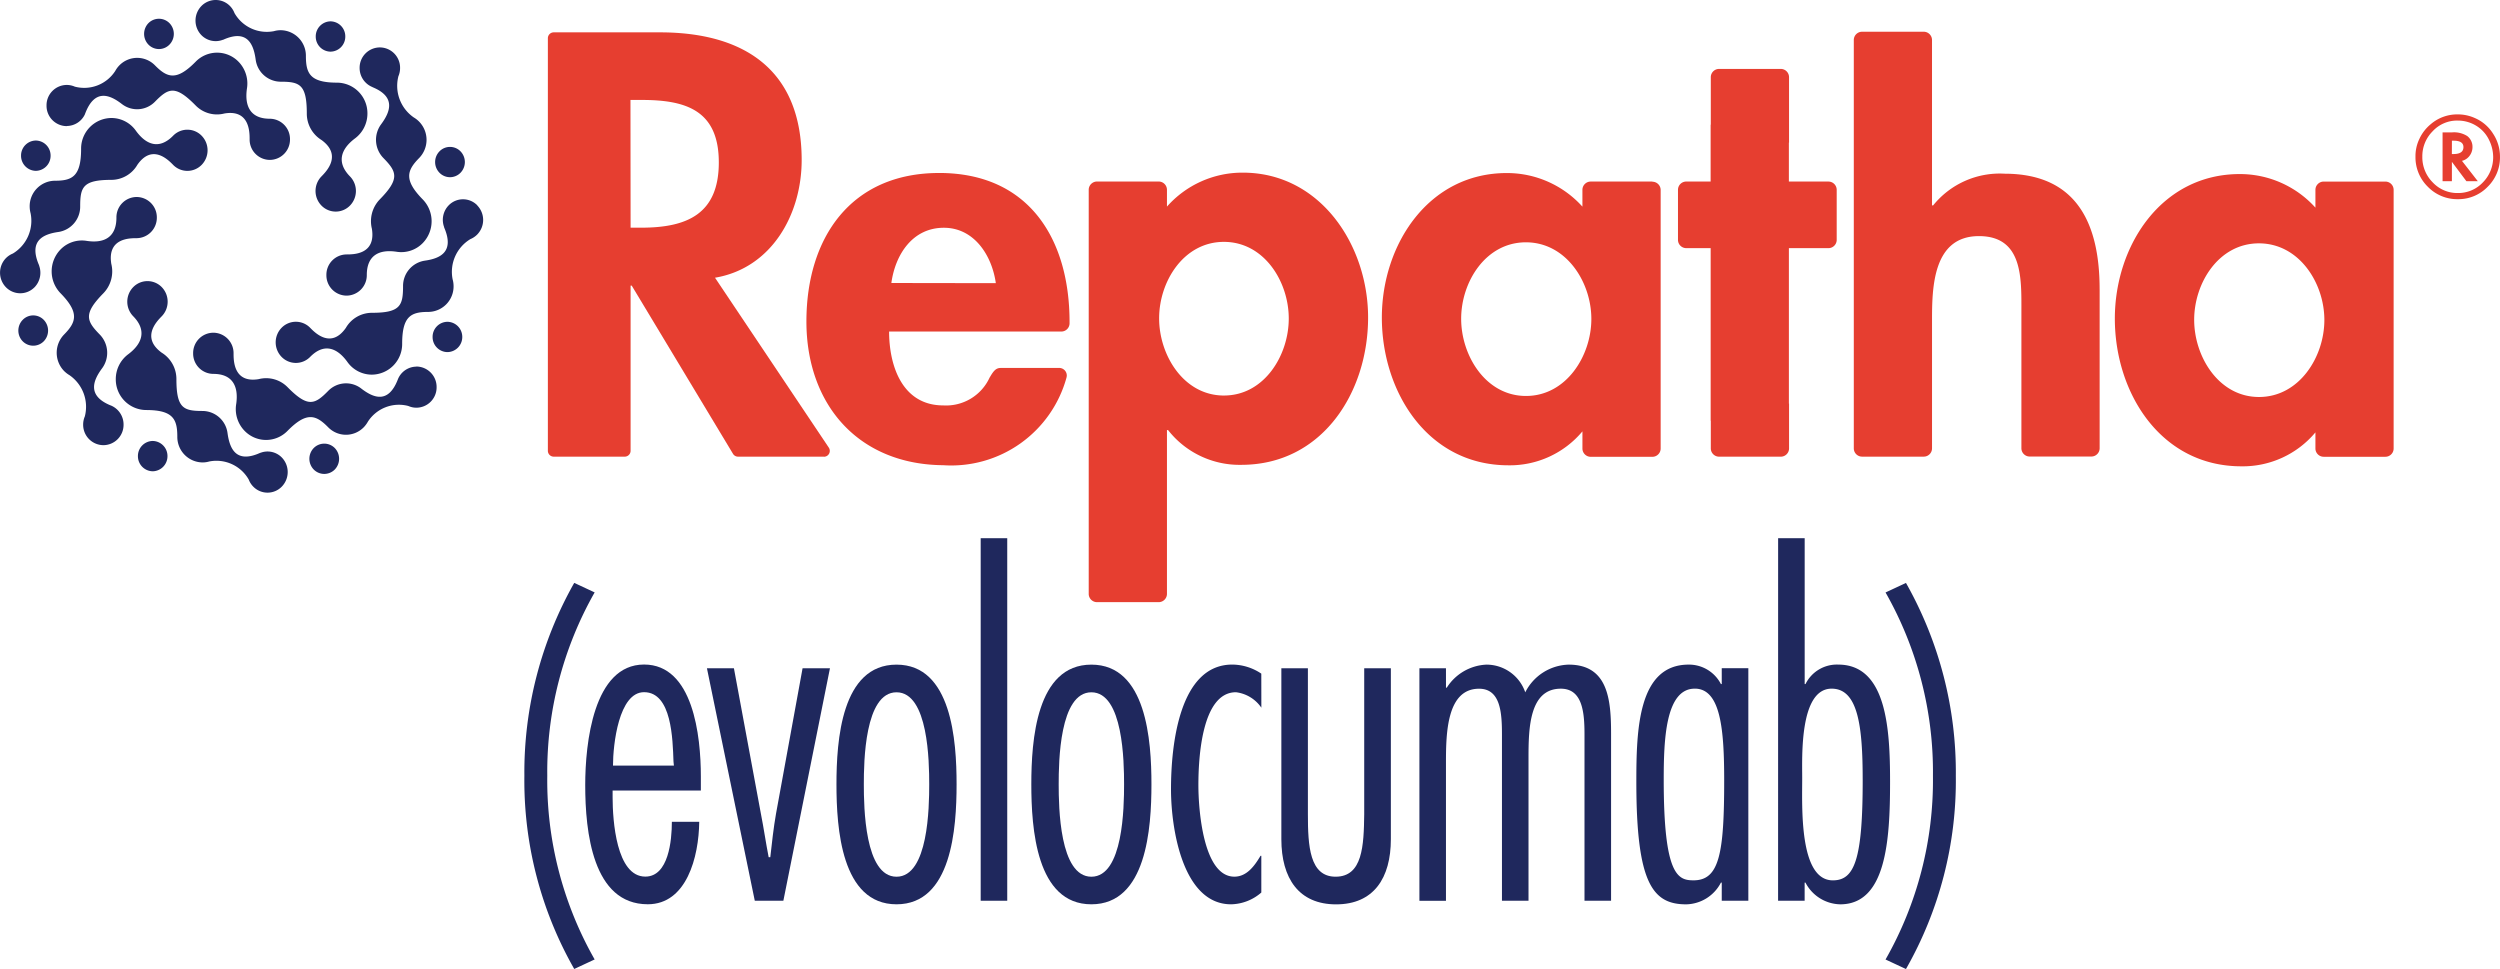 <svg xmlns="http://www.w3.org/2000/svg" xmlns:xlink="http://www.w3.org/1999/xlink" width="135.38" height="52.475" viewBox="0 0 135.38 52.475"><defs><clipPath id="a"><path d="M0-1347.777H135.38v52.475H0Z" transform="translate(0 1347.777)" fill="none"/></clipPath></defs><g transform="translate(0 0)"><g clip-path="url(#a)"><g transform="translate(2.518 2.852)"><path d="M-27.026-98.015a1.091,1.091,0,0,0,.994-.654v0s0,0,0-.007.013-.03.018-.046c.512-1.311,1.31-1,1.984-.476a1.347,1.347,0,0,0,1.782-.132h0c.729-.744,1.1-.918,2.2.2a1.615,1.615,0,0,0,1.564.437h0c1.36-.227,1.363,1.007,1.363,1.4a1.1,1.1,0,0,0,1.092,1.114,1.1,1.1,0,0,0,1.094-1.114,1.1,1.1,0,0,0-1.094-1.115c-1.038,0-1.376-.67-1.238-1.631l0,0a1.689,1.689,0,0,0-.456-1.457,1.619,1.619,0,0,0-2.321,0c-1.038,1.059-1.543.866-2.2.2a1.348,1.348,0,0,0-1.933,0,1.386,1.386,0,0,0-.221.3h0a2,2,0,0,1-2.191.85,1.088,1.088,0,0,0-.435-.092,1.1,1.1,0,0,0-1.095,1.115,1.1,1.1,0,0,0,1.095,1.115" transform="translate(28.121 101.986)" fill="#1f285d"/></g><g transform="translate(1.135 7.61)"><path d="M-19.868-40.543a.815.815,0,0,0,.8-.822.812.812,0,0,0-.8-.82.812.812,0,0,0-.8.82.815.815,0,0,0,.8.822" transform="translate(20.673 42.185)" fill="#1f285d"/></g><g transform="translate(10.585 0)"><path d="M-36.467-53.242l0,0,.014,0,.032-.014c1.276-.563,1.624.233,1.738,1.091h0a1.375,1.375,0,0,0,1.351,1.191c1.032,0,1.417.147,1.417,1.723a1.679,1.679,0,0,0,.8,1.436h0c1.119.82.265,1.693-.007,1.97a1.13,1.13,0,0,0,0,1.577,1.077,1.077,0,0,0,1.546,0,1.13,1.13,0,0,0,0-1.577c-.734-.747-.509-1.466.255-2.047h0a1.679,1.679,0,0,0,.689-1.359,1.657,1.657,0,0,0-1.641-1.672c-1.47,0-1.691-.5-1.691-1.446a1.381,1.381,0,0,0-1.367-1.394,1.281,1.281,0,0,0-.361.051,2.012,2.012,0,0,1-2.14-.981v0a1.116,1.116,0,0,0-.243-.38,1.08,1.08,0,0,0-1.547,0,1.133,1.133,0,0,0,0,1.578,1.081,1.081,0,0,0,1.158.252" transform="translate(37.944 55.399)" fill="#1f285d"/></g><g transform="translate(7.803 1.014)"><path d="M-33.908-34.586a.832.832,0,0,0,0-1.161.8.8,0,0,0-1.139,0,.836.836,0,0,0,0,1.161.793.793,0,0,0,1.139,0" transform="translate(35.282 35.987)" fill="#1f285d"/></g><g transform="translate(17.674 2.568)"><path d="M-61.695-53.158c1.274.522.97,1.332.458,2.019a1.414,1.414,0,0,0,.13,1.816c.729.744.9,1.126-.193,2.24a1.7,1.7,0,0,0-.429,1.593h0c.223,1.388-.988,1.389-1.372,1.389a1.1,1.1,0,0,0-1.092,1.115A1.1,1.1,0,0,0-63.1-41.87a1.106,1.106,0,0,0,1.095-1.116c0-1.058.657-1.4,1.6-1.262v0a1.617,1.617,0,0,0,1.428-.467,1.694,1.694,0,0,0,0-2.366c-1.038-1.059-.85-1.571-.194-2.24a1.411,1.411,0,0,0,0-1.971,1.382,1.382,0,0,0-.29-.227,2.082,2.082,0,0,1-.832-2.233h0a1.113,1.113,0,0,0,.09-.443A1.1,1.1,0,0,0-61.3-55.311,1.1,1.1,0,0,0-62.394-54.2a1.112,1.112,0,0,0,.7,1.038" transform="translate(64.194 55.311)" fill="#1f285d"/></g><g transform="translate(17.093 1.156)"><path d="M-19.868-40.519a.811.811,0,0,0,.8-.82.812.812,0,0,0-.8-.821.814.814,0,0,0-.8.821.812.812,0,0,0,.8.82" transform="translate(20.673 42.16)" fill="#1f285d"/></g><g transform="translate(14.93 10.792)"><path d="M-269.447-8.058a1.08,1.08,0,0,0-1.547,0,1.129,1.129,0,0,0-.249,1.179h0a.033.033,0,0,0,0,.011c0,.012.01.025.013.037.55,1.3-.229,1.656-1.07,1.772a1.385,1.385,0,0,0-1.167,1.377h0c0,1.053-.144,1.445-1.69,1.445a1.631,1.631,0,0,0-1.408.818v0c-.8,1.141-1.663.271-1.933-.007a1.079,1.079,0,0,0-1.546,0,1.13,1.13,0,0,0,0,1.577,1.079,1.079,0,0,0,1.546,0c.735-.747,1.44-.519,2.008.261v0a1.625,1.625,0,0,0,1.333.7,1.658,1.658,0,0,0,1.642-1.673c0-1.5.489-1.724,1.416-1.724a1.381,1.381,0,0,0,1.368-1.394,1.371,1.371,0,0,0-.051-.369h0a2.067,2.067,0,0,1,.961-2.179,1.146,1.146,0,0,0,.371-.25,1.129,1.129,0,0,0,0-1.576" transform="translate(280.363 8.384)" fill="#1f285d"/></g><g transform="translate(23.562 7.955)"><path d="M-33.923-34.586a.832.832,0,0,0,0-1.161.794.794,0,0,0-1.137,0,.829.829,0,0,0,0,1.161.794.794,0,0,0,1.137,0" transform="translate(35.298 35.987)" fill="#1f285d"/></g><g transform="translate(10.464 18.019)"><path d="M-298.407-45.307a1.092,1.092,0,0,0-1.018.716c-.513,1.3-1.307.986-1.98.464h0a1.347,1.347,0,0,0-1.782.133c-.729.743-1.1.917-2.2-.2a1.625,1.625,0,0,0-1.565-.436h0c-1.36.227-1.36-1.007-1.36-1.4a1.105,1.105,0,0,0-1.095-1.114,1.1,1.1,0,0,0-1.094,1.114,1.1,1.1,0,0,0,1.094,1.116c1.037,0,1.377.67,1.238,1.631h0a1.689,1.689,0,0,0,.457,1.456,1.618,1.618,0,0,0,2.32,0c1.04-1.058,1.543-.866,2.2-.2a1.346,1.346,0,0,0,1.933,0,1.447,1.447,0,0,0,.221-.3,2,2,0,0,1,2.192-.849h0a1.058,1.058,0,0,0,.434.093,1.1,1.1,0,0,0,1.095-1.116,1.105,1.105,0,0,0-1.095-1.114" transform="translate(310.496 47.142)" fill="#1f285d"/></g><g transform="translate(23.421 17.426)"><path d="M-19.868,0a.813.813,0,0,0-.8.822.813.813,0,0,0,.8.819.815.815,0,0,0,.807-.819A.816.816,0,0,0-19.868,0" transform="translate(20.673)" fill="#1f285d"/></g><g transform="translate(6.271 15.222)"><path d="M-193.352-229.522v0a.022.022,0,0,1-.01,0,.328.328,0,0,1-.035.016c-1.276.562-1.623-.233-1.739-1.092a1.373,1.373,0,0,0-1.351-1.189v0c-1.032,0-1.416-.147-1.416-1.723a1.677,1.677,0,0,0-.8-1.436h0c-1.121-.82-.265-1.694.007-1.97a1.134,1.134,0,0,0,0-1.577,1.079,1.079,0,0,0-1.546,0,1.128,1.128,0,0,0,0,1.577c.733.748.508,1.467-.256,2.047h0a1.677,1.677,0,0,0-.688,1.359,1.657,1.657,0,0,0,1.641,1.672c1.47,0,1.691.5,1.691,1.446A1.381,1.381,0,0,0-196.487-229a1.29,1.29,0,0,0,.363-.052,2.012,2.012,0,0,1,2.138.981v0a1.1,1.1,0,0,0,.244.38,1.077,1.077,0,0,0,1.546,0,1.132,1.132,0,0,0,0-1.577,1.077,1.077,0,0,0-1.156-.253" transform="translate(201.185 238.82)" fill="#1f285d"/></g><g transform="translate(16.753 24.022)"><path d="M-5.816-5.937a.834.834,0,0,0,0,1.162.8.8,0,0,0,1.14,0,.838.838,0,0,0,0-1.162.8.8,0,0,0-1.14,0" transform="translate(6.052 6.178)" fill="#1f285d"/></g><g transform="translate(2.797 10.668)"><path d="M-78.815-278.58c-1.27-.522-.967-1.331-.455-2.018h0a1.416,1.416,0,0,0-.129-1.816c-.731-.744-.9-1.127.193-2.24a1.7,1.7,0,0,0,.428-1.593h0c-.223-1.388.987-1.389,1.371-1.389a1.106,1.106,0,0,0,1.095-1.115,1.1,1.1,0,0,0-1.095-1.115,1.1,1.1,0,0,0-1.093,1.115c0,1.058-.656,1.405-1.6,1.263v0a1.612,1.612,0,0,0-1.429.466,1.7,1.7,0,0,0,0,2.365c1.039,1.06.85,1.572.193,2.24a1.418,1.418,0,0,0,0,1.972,1.478,1.478,0,0,0,.291.226,2.08,2.08,0,0,1,.834,2.233,1.126,1.126,0,0,0-.091.444,1.105,1.105,0,0,0,1.094,1.115,1.1,1.1,0,0,0,1.094-1.115,1.115,1.115,0,0,0-.7-1.04" transform="translate(82.008 289.866)" fill="#1f285d"/></g><g transform="translate(7.464 23.879)"><path d="M-19.868,0a.813.813,0,0,0-.8.82.814.814,0,0,0,.8.822.815.815,0,0,0,.8-.822.814.814,0,0,0-.8-.82" transform="translate(20.673 0)" fill="#1f285d"/></g><g transform="translate(0 6.394)"><path d="M-46.114-226.235a1.135,1.135,0,0,0,.249-1.18h0a.077.077,0,0,1,0-.011c0-.012-.01-.023-.015-.035-.55-1.3.23-1.655,1.072-1.773h0a1.385,1.385,0,0,0,1.168-1.377c0-1.052.145-1.443,1.691-1.443a1.634,1.634,0,0,0,1.408-.819v0c.8-1.142,1.662-.272,1.933.006a1.079,1.079,0,0,0,1.546,0,1.129,1.129,0,0,0,0-1.576,1.076,1.076,0,0,0-1.546,0c-.734.747-1.439.518-2.008-.261v0a1.626,1.626,0,0,0-1.333-.7,1.656,1.656,0,0,0-1.641,1.671c0,1.5-.49,1.726-1.417,1.726a1.379,1.379,0,0,0-1.368,1.393,1.456,1.456,0,0,0,.05.369,2.068,2.068,0,0,1-.962,2.181h0a1.118,1.118,0,0,0-.373.248,1.132,1.132,0,0,0,0,1.577,1.082,1.082,0,0,0,1.548,0" transform="translate(47.982 235.4)" fill="#1f285d"/></g><g transform="translate(0.993 17.08)"><path d="M-5.834-5.955a.831.831,0,0,0,0,1.161.8.8,0,0,0,1.139,0,.835.835,0,0,0,0-1.161.793.793,0,0,0-1.139,0" transform="translate(6.071 6.196)" fill="#1f285d"/></g><g transform="translate(28.39 31.566)"><path d="M-66.783-516.1a20.6,20.6,0,0,1-2.7-10.454,20.832,20.832,0,0,1,2.7-10.454l1.106.516a19.664,19.664,0,0,0-2.566,9.938,19.6,19.6,0,0,0,2.566,9.938Z" transform="translate(69.489 537.006)" fill="#1f285d"/></g><g transform="translate(31.69 35.991)"><path d="M-118.547-135.1l-.022-.221c-.044-1.2-.089-3.756-1.594-3.756-1.373,0-1.682,2.848-1.682,3.976Zm-3.319,1.349v.368c0,1.251.2,4.293,1.771,4.293,1.26,0,1.438-1.962,1.438-2.969h1.482c-.022,1.914-.686,4.467-2.787,4.467-2.988,0-3.387-3.928-3.387-6.454,0-2.257.443-6.528,3.187-6.528,2.655,0,3.075,3.853,3.075,6.062v.761Z" transform="translate(123.35 140.569)" fill="#1f285d"/></g><g transform="translate(38.282 36.187)"><path d="M-102.165-310.759h-1.548l-2.591-12.589h1.461l1.461,7.877c.156.786.266,1.57.421,2.356h.088c.088-.786.177-1.6.31-2.356l1.438-7.877h1.483Z" transform="translate(106.304 323.348)" fill="#1f285d"/></g><g transform="translate(45.296 35.991)"><path d="M-36.585-159.919c0,1.227.044,5.006,1.77,5.006s1.771-3.779,1.771-5.006c0-1.2-.044-4.981-1.771-4.981s-1.77,3.779-1.77,4.981m5.023,0c0,2.38-.265,6.5-3.253,6.5s-3.252-4.123-3.252-6.5c0-2.356.265-6.479,3.252-6.479s3.253,4.122,3.253,6.479" transform="translate(38.067 166.398)" fill="#1f285d"/></g><path d="M1365.414-579.585h-1.438v-19.632h1.438Z" transform="translate(-1310.87 628.362)" fill="#1f285d"/><g transform="translate(55.848 35.991)"><path d="M-36.585-159.919c0,1.227.044,5.006,1.77,5.006s1.771-3.779,1.771-5.006c0-1.2-.044-4.981-1.771-4.981s-1.77,3.779-1.77,4.981m5.023,0c0,2.38-.265,6.5-3.253,6.5s-3.252-4.123-3.252-6.5c0-2.356.265-6.479,3.252-6.479s3.253,4.122,3.253,6.479" transform="translate(38.067 166.398)" fill="#1f285d"/></g><g transform="translate(63.414 35.991)"><path d="M-120.726-57.563A1.953,1.953,0,0,0-122.1-58.4c-1.86,0-2.036,3.583-2.036,5.031,0,1.252.243,4.956,1.948,4.956.664,0,1.084-.565,1.416-1.128h.044v1.987a2.563,2.563,0,0,1-1.637.638c-2.613,0-3.254-4.074-3.254-6.234,0-2.379.443-6.748,3.32-6.748a2.853,2.853,0,0,1,1.57.491Z" transform="translate(125.617 59.895)" fill="#1f285d"/></g><g transform="translate(69.387 36.188)"><path d="M-35.493,0V7.9c0,1.717.088,3.387,1.5,3.387,1.462,0,1.528-1.669,1.55-3.387V0H-31V9.251c0,2.111-.929,3.534-2.966,3.534-2.012,0-2.964-1.4-2.964-3.534V0Z" transform="translate(36.931)" fill="#1f285d"/></g><g transform="translate(76.865 35.991)"><path d="M-35.493-30.9h.044A2.679,2.679,0,0,1-33.3-32.147a2.222,2.222,0,0,1,2.1,1.5,2.711,2.711,0,0,1,2.347-1.5c2.124,0,2.3,1.865,2.3,3.731v9.055h-1.439v-9.005c0-1.2-.111-2.478-1.283-2.478-1.7,0-1.749,2.135-1.749,3.729v7.754h-1.438v-8.981c0-1.179-.067-2.5-1.24-2.5-1.748,0-1.792,2.405-1.792,4v7.484h-1.438V-31.95h1.438Z" transform="translate(36.931 32.147)" fill="#1f285d"/></g><g transform="translate(88.61 35.991)"><path d="M-78.124-32.125c-1.593,0-1.681,2.8-1.681,4.933,0,5.2.774,5.447,1.615,5.447,1.394,0,1.659-1.448,1.659-5.4,0-2.723-.177-4.981-1.592-4.981m2.9,11.485h-1.44v-.982h-.044a2.168,2.168,0,0,1-1.881,1.178c-1.813,0-2.7-1.129-2.7-6.627,0-2.822.09-6.355,2.833-6.355a1.946,1.946,0,0,1,1.748,1.055h.044v-.859h1.44Z" transform="translate(81.289 33.426)" fill="#1f285d"/></g><g transform="translate(96.288 29.145)"><path d="M-113.066-322.872c0-2.872-.244-4.933-1.681-4.933-1.749,0-1.594,3.706-1.594,4.835,0,1.546-.178,5.546,1.66,5.546,1.174,0,1.616-1.13,1.616-5.448m-4.58-13.08h1.438v7.9h.044a1.893,1.893,0,0,1,1.771-1.056c2.633,0,2.809,3.51,2.809,6.355,0,3.192-.221,6.627-2.7,6.627a2.17,2.17,0,0,1-1.882-1.178h-.044v.983h-1.438Z" transform="translate(117.646 335.952)" fill="#1f285d"/></g><g transform="translate(102.106 31.567)"><path d="M0-503.37a19.6,19.6,0,0,0,2.567-9.938A19.662,19.662,0,0,0,0-523.246l1.106-.516a20.825,20.825,0,0,1,2.7,10.454,20.6,20.6,0,0,1-2.7,10.454Z" transform="translate(0 523.762)" fill="#1f285d"/></g><g transform="translate(74.829 9.369)"><path d="M-192.683-298c-2.178,0-3.51-2.182-3.51-4.18s1.33-4.143,3.51-4.14,3.54,2.154,3.54,4.15S-190.5-298-192.683-298m6.844-11.61h-3.341a.449.449,0,0,0-.447.448v.91a5.5,5.5,0,0,0-4.085-1.819c-4.266-.006-6.776,3.893-6.776,7.826,0,4.025,2.481,7.99,6.837,8a5.123,5.123,0,0,0,4.025-1.838v.93a.449.449,0,0,0,.447.448h3.341a.449.449,0,0,0,.448-.448v-14a.449.449,0,0,0-.448-.448" transform="translate(200.489 310.073)" fill="#e63e30"/></g><g transform="translate(58.957 9.35)"><path d="M-180.738-297.93c-2.178,0-3.51-2.182-3.51-4.18s1.331-4.143,3.51-4.141,3.51,2.154,3.51,4.151-1.331,4.171-3.51,4.169M-179.709-310a5.454,5.454,0,0,0-4.115,1.839v-.911a.449.449,0,0,0-.448-.447h-3.342a.449.449,0,0,0-.447.447v19.455h0v2.429a.449.449,0,0,0,.447.447h3.342a.449.449,0,0,0,.448-.447v-1.806h0v-7.066h.06a4.916,4.916,0,0,0,3.963,1.883c4.388,0,6.869-3.925,6.869-7.979,0-3.9-2.572-7.839-6.777-7.844" transform="translate(188.06 309.999)" fill="#e63e30"/></g><g transform="translate(114.523 9.425)"><path d="M-192.683-298c-2.178,0-3.51-2.184-3.51-4.18s1.331-4.143,3.51-4.14,3.54,2.153,3.54,4.15S-190.5-298-192.683-298m7.291-8.79v-2.427a.448.448,0,0,0-.446-.448h-3.342a.448.448,0,0,0-.447.448v.964a5.506,5.506,0,0,0-4.085-1.819c-4.267-.007-6.777,3.893-6.777,7.826,0,4.025,2.482,7.991,6.837,8a5.132,5.132,0,0,0,4.025-1.838v.874a.448.448,0,0,0,.447.447h3.342a.447.447,0,0,0,.446-.447v-11.576Z" transform="translate(200.489 310.073)" fill="#e63e30"/></g><g transform="translate(100.386 1.721)"><path d="M-328.61-344.448c0-3.449-1.15-6.264-5.143-6.269A4.637,4.637,0,0,0-337.626-349h-.061v-8.957a.448.448,0,0,0-.447-.447h-3.341a.448.448,0,0,0-.447.447v22.114a.449.449,0,0,0,.448.448h3.341a.448.448,0,0,0,.447-.448v-6.894c0-1.786.03-4.6,2.54-4.6,2.391,0,2.3,2.3,2.3,4.088v7.4a.448.448,0,0,0,.447.448h3.342a.449.449,0,0,0,.448-.448v-8.607Z" transform="translate(341.923 358.402)" fill="#e63e30"/></g><g transform="translate(90.864 3.732)"><path d="M-201.1-150.553h-2.141v-2.11h.009v-3.542a.448.448,0,0,0-.447-.447h-3.342a.449.449,0,0,0-.448.447v2.573h-.009v3.079H-208.8a.448.448,0,0,0-.446.448v2.712a.448.448,0,0,0,.446.446h1.324v9.345h.008v1.5a.449.449,0,0,0,.448.448h3.342a.448.448,0,0,0,.447-.448v-2.428h-.009v-8.416h2.141a.449.449,0,0,0,.448-.446v-2.712a.449.449,0,0,0-.448-.448" transform="translate(209.248 156.652)" fill="#e63e30"/></g><g transform="translate(43.674 9.368)"><path d="M-113.5-147.042c.212-1.544,1.15-2.993,2.844-2.991,1.634,0,2.6,1.486,2.813,3Zm2.6-5.957c-4.81-.007-7.2,3.53-7.2,8.038s2.813,7.748,7.412,7.786a6.474,6.474,0,0,0,6.673-4.747l.013-.071a.411.411,0,0,0-.447-.448h-3.14c-.245,0-.38.169-.546.448l-.044.071a2.593,2.593,0,0,1-2.509,1.509c-2.209,0-2.934-2.122-2.934-4l9.338,0a.448.448,0,0,0,.434-.445v-.067c0-4.479-2.179-8.068-7.05-8.075" transform="translate(118.095 152.999)" fill="#e63e30"/></g><g transform="translate(29.668 1.755)"><path d="M-110.577-261.016H-110c2.468,0,4.2-.731,4.2-3.535,0-2.834-1.8-3.382-4.174-3.382h-.61Zm10.466,12.4h-4.649a.317.317,0,0,1-.272-.155l-5.485-9.109h-.06v8.946a.318.318,0,0,1-.318.318h-3.844a.318.318,0,0,1-.318-.318v-22.341a.318.318,0,0,1,.318-.318h5.747c4.54,0,7.679,2.011,7.679,6.917,0,2.927-1.616,5.851-4.693,6.37l6.159,9.195a.318.318,0,0,1-.264.5" transform="translate(115.057 271.59)" fill="#e63e30"/></g><g transform="translate(130.805 6.193)"><path d="M-48.578-53.037h.085q.542,0,.542-.375,0-.347-.524-.348h-.1Zm.545.366.86,1.105h-.617l-.786-1.049v1.049h-.505v-2.645h.527a1.338,1.338,0,0,1,.81.2.732.732,0,0,1,.283.6.773.773,0,0,1-.152.46.731.731,0,0,1-.386.275Zm-.24-2.179a1.8,1.8,0,0,0-1.342.576,1.909,1.909,0,0,0-.562,1.376,1.926,1.926,0,0,0,.562,1.395,1.82,1.82,0,0,0,1.36.577A1.827,1.827,0,0,0-46.9-51.5a1.936,1.936,0,0,0,.559-1.395,2.1,2.1,0,0,0-.22-.9,1.821,1.821,0,0,0-.577-.694,1.9,1.9,0,0,0-1.134-.36m2.3,1.956a2.225,2.225,0,0,1-.668,1.63,2.2,2.2,0,0,1-1.617.67,2.211,2.211,0,0,1-1.623-.674,2.225,2.225,0,0,1-.668-1.631,2.146,2.146,0,0,1,.216-.969,2.262,2.262,0,0,1,.612-.788,2.192,2.192,0,0,1,1.437-.529,2.234,2.234,0,0,1,.957.2,2.177,2.177,0,0,1,.979.843,2.248,2.248,0,0,1,.375,1.248" transform="translate(50.546 55.186)" fill="#e63e30"/></g></g></g></svg>